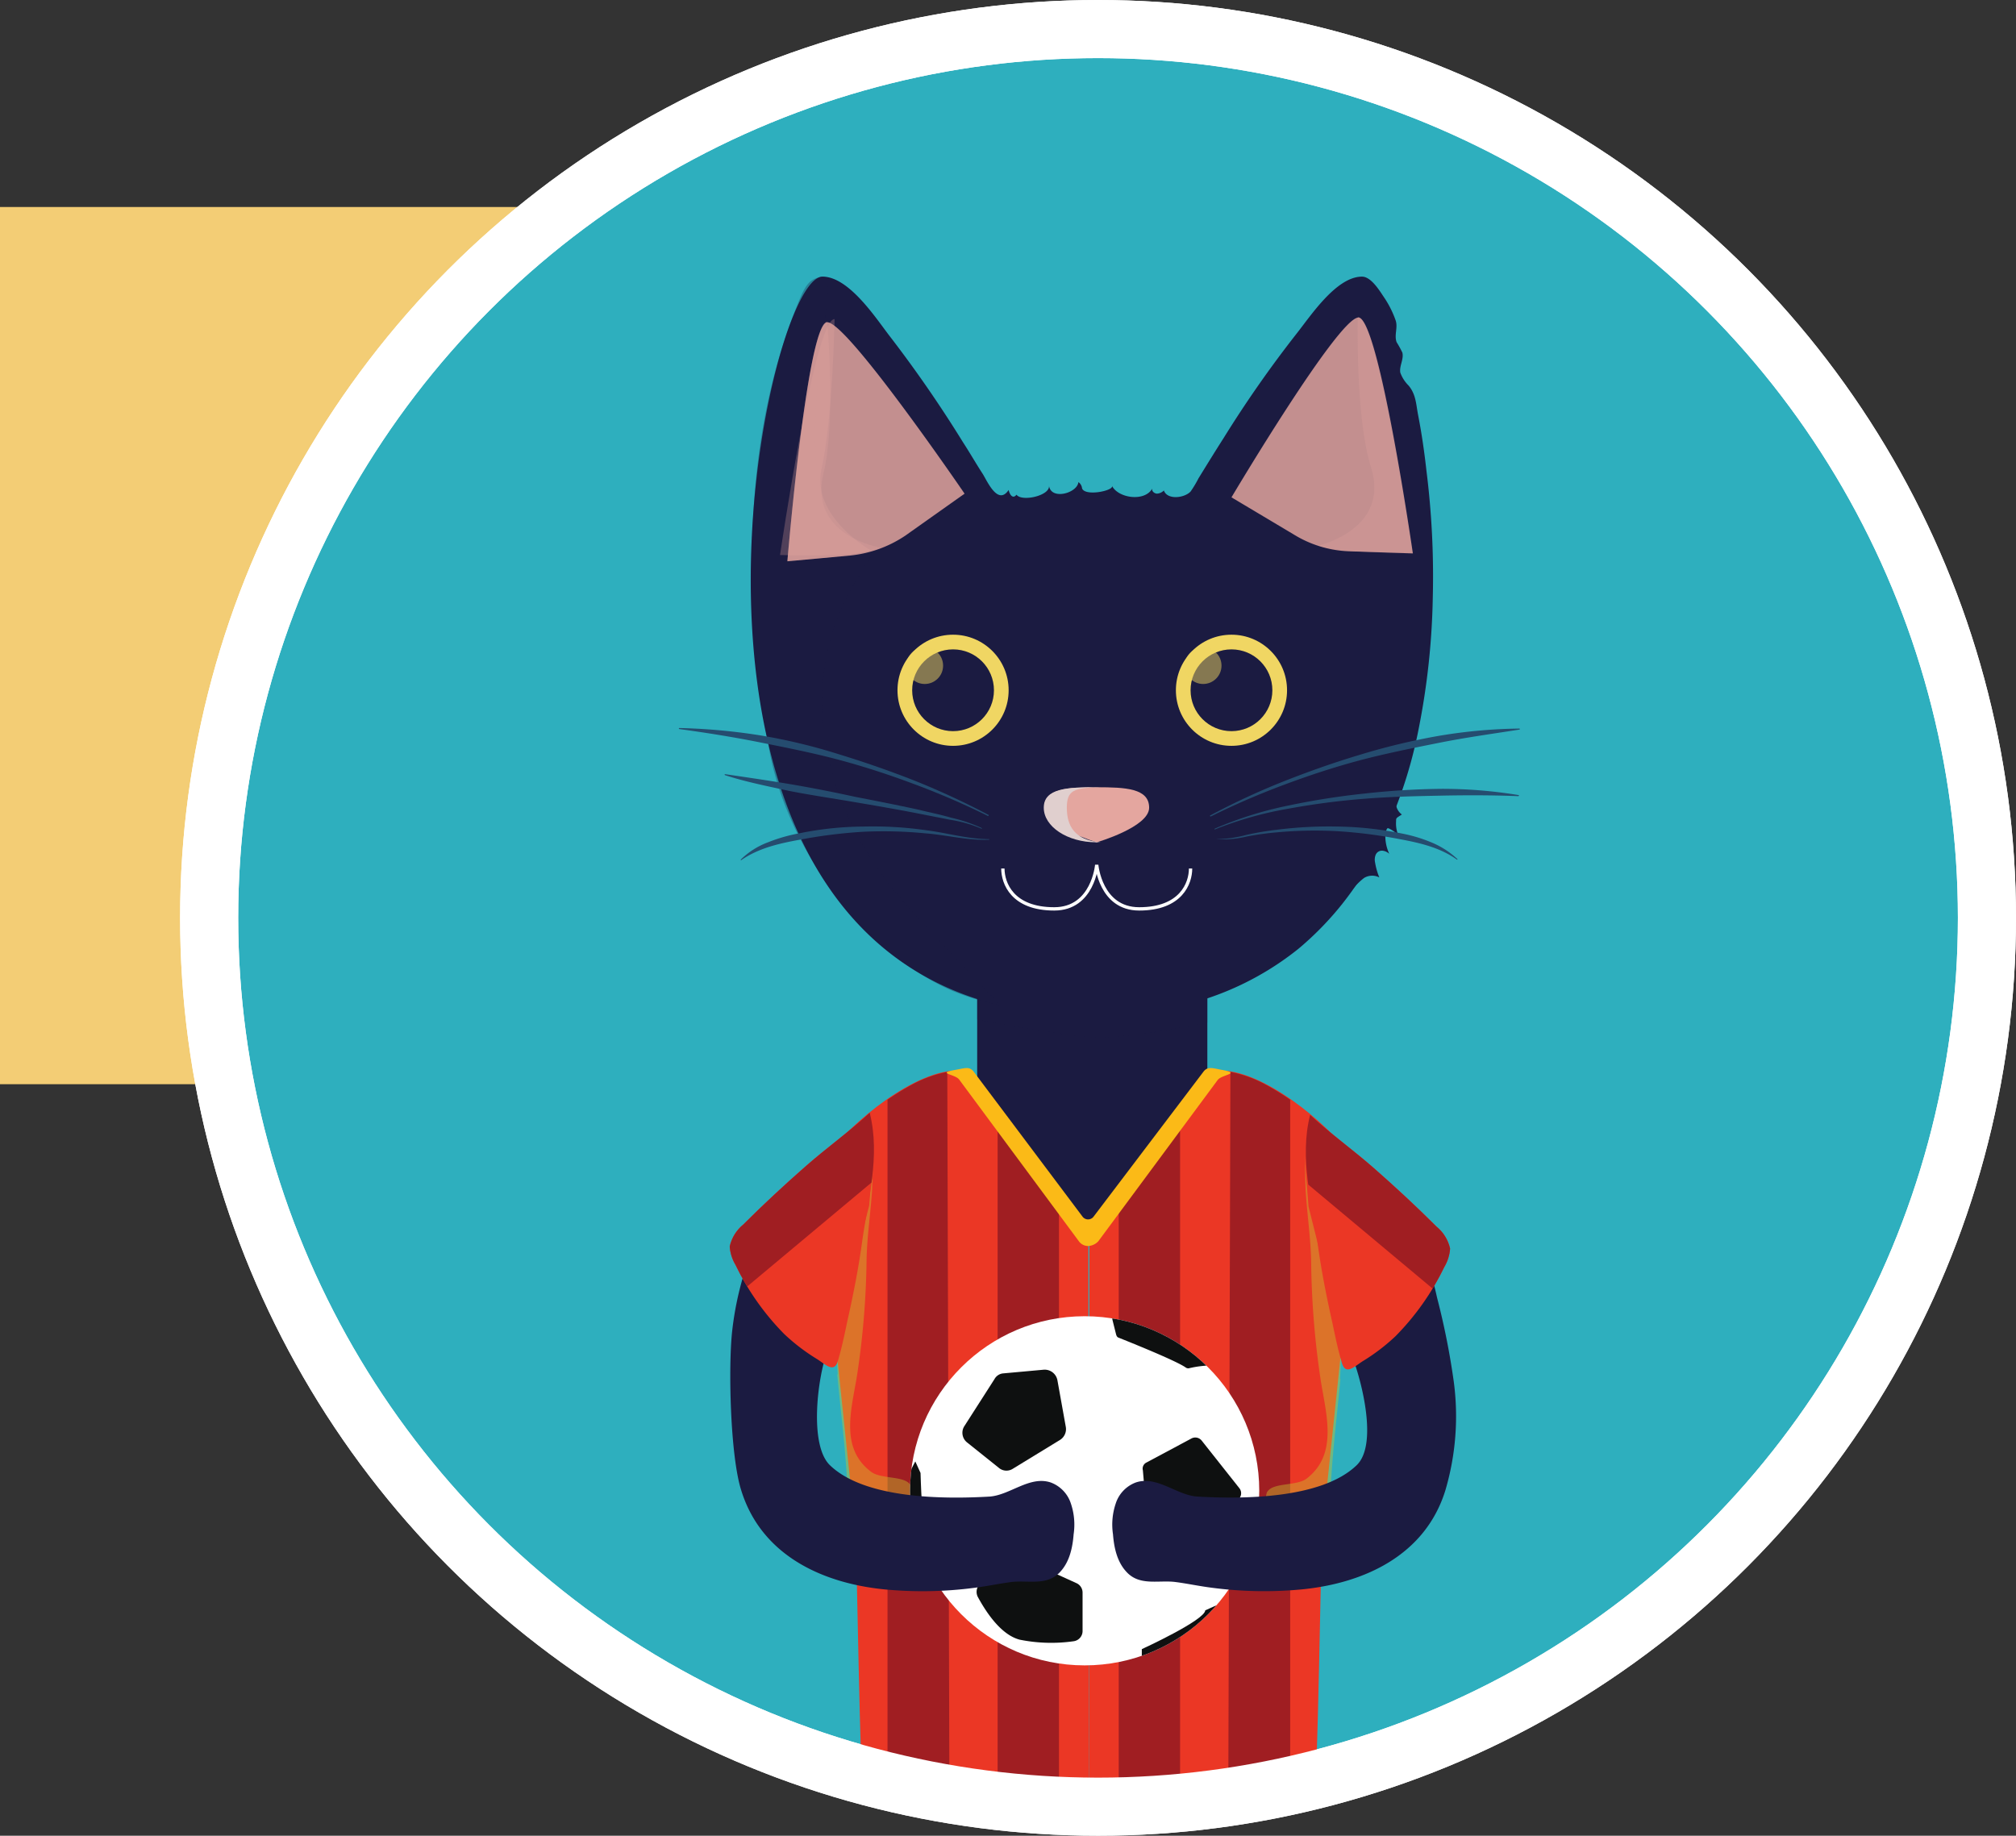 <svg xmlns="http://www.w3.org/2000/svg" xmlns:xlink="http://www.w3.org/1999/xlink" width="347" height="316" viewBox="0 0 347 316">
  <rect x="0" y="0" width="347" height="316" fill="#333333" stroke="none"/>
  <defs>
    <clipPath id="clip-path">
      <ellipse id="Ellipse_211" data-name="Ellipse 211" cx="30.051" cy="30.051" rx="30.051" ry="30.051"/>
    </clipPath>
    <clipPath id="clip-path-2">
      <path id="Path_865" data-name="Path 865" d="M179.823,186.071a44.411,44.411,0,0,1-8.393,11.912,33.753,33.753,0,0,1-5.685,4.332c-1.534.993-2.978,2.527-3.61.09-.632-2.166-1.083-4.332-1.534-6.5-.993-4.422-1.9-8.934-2.527-13.446-.993-7.4-3.249-15.071-1.354-22.561,3.52,3.249,7.31,5.956,10.92,9.115,3.7,3.249,7.31,6.588,10.829,10.107a6.779,6.779,0,0,1,2.346,3.79A7.161,7.161,0,0,1,179.823,186.071Z" transform="translate(-155.986 -159.9)"/>
    </clipPath>
    <clipPath id="clip-path-3">
      <path id="Path_868" data-name="Path 868" d="M47.093,185.671a44.412,44.412,0,0,0,8.393,11.912,33.753,33.753,0,0,0,5.685,4.332c1.534.993,2.978,2.527,3.61.09.632-2.166,1.083-4.332,1.534-6.5.993-4.422,1.9-8.934,2.527-13.446.993-7.4,3.249-15.071,1.354-22.561-3.52,3.249-7.31,5.956-10.92,9.115-3.7,3.249-7.31,6.588-10.829,10.107a6.779,6.779,0,0,0-2.346,3.79A7.161,7.161,0,0,0,47.093,185.671Z" transform="translate(-46.1 -159.5)"/>
    </clipPath>
  </defs>
  <g id="Group_952" data-name="Group 952" transform="translate(-92 -1891.366)">
    <g id="Ellipse_287" data-name="Ellipse 287" transform="translate(129 1903)" fill="#f2f2f2" stroke="#707070" stroke-width="1">
      <circle cx="150.5" cy="150.5" r="150.5" stroke="none"/>
      <circle cx="150.5" cy="150.5" r="150" fill="none"/>
    </g>
    <rect id="Rectangle_9" data-name="Rectangle 9" width="162" height="151" transform="translate(92 1927)" fill="#f3cd75"/>
    <ellipse id="Ellipse_203" data-name="Ellipse 203" cx="153" cy="153" rx="153" ry="153" transform="translate(128 1896.366)" fill="#2eafbe" stroke="#fff" stroke-width="10"/>
    <g id="Group_785" data-name="Group 785" transform="translate(208.846 1938.976)">
      <path id="Path_826" data-name="Path 826" d="M132.917,165.922l-16.966,16.515L93.3,165.922V135.6h39.617Z" transform="translate(-41.951 -13.219)" fill="#1b1b41" fill-rule="evenodd"/>
      <path id="Path_827" data-name="Path 827" d="M93.932,134.7a12.465,12.465,0,0,0,5.5,2.617,67.974,67.974,0,0,0,17.056,2.707c5.776.09,11.1-1.534,16.425-3.881v5.415s-12.454,2.617-18.5,2.527S93.3,141.017,93.3,141.017V137.5a11,11,0,0,1,1.263-2.076" transform="translate(-41.951 -13.131)" fill="#1b1b41" fill-rule="evenodd" opacity="0.31"/>
      <path id="Path_828" data-name="Path 828" d="M114.6,276.121h38.805c.541,0,1.173-43.137,1.354-45.213,1.263-12.093,2.527-24.1,3.79-36.188.451-4.332.9-8.573,1.354-12.9.632-5.776,3.52-11.1-1.534-17.327-4.061-5.054-15.883-14.71-23.1-12.815-2.437.632-20.576,27.8-20.576,27.8" transform="translate(-44.029 -14.764)" fill="#eb3725" fill-rule="evenodd"/>
      <path id="Path_829" data-name="Path 829" d="M108.85,127.245C26.006,127.245,51.726,0,62.465,0c4.512,0,9.115,7.039,11.461,10.107A215.224,215.224,0,0,1,86.65,28.517c1.173,1.8,2.256,3.7,3.429,5.5.812,1.354,2.617,5.415,4.422,2.707.18.812.722,1.624,1.354.812.9,1.263,5.776.18,5.6-1.534.361,2.527,4.873,1.263,5.054-.632a1.48,1.48,0,0,1,.632,1.083c.541,1.444,5.6.361,5.144-.451,1.083,2.166,5.685,2.8,6.949.451-.18.451.361.9.812.9a1.79,1.79,0,0,0,1.173-.541c.632,1.715,3.61,1.263,4.6.18a18.659,18.659,0,0,0,1.354-2.256c1.444-2.346,2.888-4.693,4.332-6.949A200.448,200.448,0,0,1,144.046,9.837C146.482,6.768,150.9,0,155.326,0c1.534,0,2.978,2.346,3.7,3.429A17.256,17.256,0,0,1,161.1,7.49c.451,1.263-.271,2.527.18,3.79a17.9,17.9,0,0,1,.993,1.8c.271,1.173-.541,2.256-.361,3.429a6.034,6.034,0,0,0,1.444,2.256c1.263,1.534,1.263,3.159,1.624,5.054.632,3.249,1.083,6.407,1.444,9.656a145.741,145.741,0,0,1,1.083,21.749,126.985,126.985,0,0,1-2.437,22.651,78.6,78.6,0,0,1-7.31,21.027,53.629,53.629,0,0,1-13.356,16.785,50.556,50.556,0,0,1-20.666,9.927A67.83,67.83,0,0,1,108.85,127.245Z" transform="translate(-37.738 0.009)" fill="#1b1b41" fill-rule="evenodd"/>
      <path id="Path_830" data-name="Path 830" d="M93.081,125.439s-9.115-9.746-13.717-14.62c-6.227-6.5-11.642-14.259-14.439-22.922-8.663-26.532,8.3-40.159,5.866-40.791C52.471,42.324,66.91-.723,62.488,0,59.871.45,59.42,1.443,57.073,7.67c-3.881,10.559-10.559,34.112-3.881,73.1,3.159,18.5,17.056,35.827,31.586,42.144A44.812,44.812,0,0,0,93.081,125.439Z" transform="translate(-37.761 0.01)" fill="#1b1b41" fill-rule="evenodd" opacity="0.31"/>
      <path id="Path_831" data-name="Path 831" d="M120.3,275.3h10.559V157.8L120.3,174.315Z" transform="translate(-44.585 -15.385)" fill="#a01e22" fill-rule="evenodd"/>
      <path id="Path_832" data-name="Path 832" d="M141.2,274.7h10.649V156.483a43.733,43.733,0,0,0-4.422-2.707,20.658,20.658,0,0,0-5.866-2.076Z" transform="translate(-46.624 -14.79)" fill="#a01e22" fill-rule="evenodd"/>
      <ellipse id="Ellipse_204" data-name="Ellipse 204" cx="9.566" cy="9.566" rx="9.566" ry="9.566" transform="translate(85.552 61.646)" fill="#f0d663"/>
      <ellipse id="Ellipse_205" data-name="Ellipse 205" cx="7.039" cy="7.039" rx="7.039" ry="7.039" transform="translate(88.079 64.173)" fill="#1b1b41"/>
      <ellipse id="Ellipse_206" data-name="Ellipse 206" cx="9.566" cy="9.566" rx="9.566" ry="9.566" transform="translate(37.632 61.646)" fill="#f0d663"/>
      <ellipse id="Ellipse_207" data-name="Ellipse 207" cx="7.039" cy="7.039" rx="7.039" ry="7.039" transform="translate(40.159 64.173)" fill="#1b1b41"/>
      <path id="Path_833" data-name="Path 833" d="M98.2,112.832c0,2.527,1.624,6.949,8.844,6.949,6.678,0,7.31-7.581,7.31-7.581h0s.632,7.581,7.31,7.581c7.22,0,8.844-4.422,8.844-6.949" transform="translate(-42.429 -10.937)" fill="none" stroke="#fff" stroke-miterlimit="10" stroke-width="0.573"/>
      <path id="Path_834" data-name="Path 834" d="M115.124,97.4c-4.963,0-9.024.18-9.024,3.52,0,3.249,9.024,5.956,9.024,5.956s9.024-2.617,9.024-5.956S120.088,97.4,115.124,97.4Z" transform="translate(-43.2 -9.493)" fill="#e4a69f" fill-rule="evenodd"/>
      <path id="Path_835" data-name="Path 835" d="M109.971,100.92c0-3.068,1.263-3.429,5.866-3.52h-.812c-4.963,0-9.024.18-9.024,3.52,0,3.249,4.061,5.956,9.024,5.956h.812C111.234,106.515,109.971,103.988,109.971,100.92Z" transform="translate(-43.19 -9.493)" fill="#e0cfce"/>
      <path id="Path_836" data-name="Path 836" d="M65.085,8.1C61.656,8.01,55.7,48.71,55.7,48.71s12.273.451,15.612-.812c0,0-10.2-5.776-8.483-13.9C64.815,25.066,65.085,8.1,65.085,8.1Z" transform="translate(-38.283 -0.781)" fill="#e4a69f" fill-rule="evenodd" opacity="0.27"/>
      <g id="Group_769" data-name="Group 769" transform="translate(95.118 6.958)">
        <g id="Group_768" data-name="Group 768" transform="translate(0 0.09)" opacity="0.83">
          <path id="Path_837" data-name="Path 837" d="M141.8,38.754S160.12,7.89,163.639,7.8s9.385,40.61,9.385,40.61L162.2,48.049a19.44,19.44,0,0,1-9.656-2.888Z" transform="translate(-141.8 -7.8)" fill="#e4a69f" fill-rule="evenodd"/>
        </g>
        <path id="Path_838" data-name="Path 838" d="M165.168,7.7c3.429-.09,9.385,40.61,9.385,40.61s-12.9.09-16.154-1.263c0,0,12.454-2.8,9.024-13.537C164.717,24.937,165.168,7.7,165.168,7.7Z" transform="translate(-143.419 -7.7)" fill="#e4a69f" fill-rule="evenodd" opacity="0.27"/>
      </g>
      <g id="Group_771" data-name="Group 771" transform="translate(18.681 7.77)">
        <g id="Group_770" data-name="Group 770" transform="translate(0 0.09)" opacity="0.83">
          <path id="Path_839" data-name="Path 839" d="M87.6,38.21S67.388,8.61,63.959,8.7,57.1,49.852,57.1,49.852l10.829-.993a20.732,20.732,0,0,0,9.476-3.429Z" transform="translate(-57.1 -8.7)" fill="#e4a69f" fill-rule="evenodd"/>
        </g>
        <path id="Path_840" data-name="Path 840" d="M63.959,8.6C60.529,8.69,57.1,49.752,57.1,49.752S70,49.03,73.164,47.5c0,0-12.544-1.985-9.837-12.9C65.493,25.746,63.959,8.6,63.959,8.6Z" transform="translate(-57.1 -8.6)" fill="#e4a69f" fill-rule="evenodd" opacity="0.27"/>
      </g>
      <ellipse id="Ellipse_208" data-name="Ellipse 208" cx="3.159" cy="3.159" rx="3.159" ry="3.159" transform="translate(39.166 63.812)" fill="#f0d663" opacity="0.5"/>
      <ellipse id="Ellipse_209" data-name="Ellipse 209" cx="3.159" cy="3.159" rx="3.159" ry="3.159" transform="translate(87.086 63.812)" fill="#f0d663" opacity="0.5"/>
      <path id="Path_841" data-name="Path 841" d="M169.444,112.581a11.643,11.643,0,0,1-.722-2.527,2.27,2.27,0,0,1,.09-1.354,1.161,1.161,0,0,1,1.173-.722,2.015,2.015,0,0,1,1.173.541,7.223,7.223,0,0,1-.632-3.881.689.689,0,0,1,.18-.451.4.4,0,0,1,.451,0,5.929,5.929,0,0,1,1.534,1.083,5.33,5.33,0,0,1-.361-2.346c0-.361,0-.451.18-.632.09-.09.812-.541.812-.541a2.522,2.522,0,0,1-.993-1.624,9.65,9.65,0,0,1-.18-3.61c.09-.451.09-2.346.451-2.617-1.444,1.444-2.346,6.768-3.068,8.212a32.533,32.533,0,0,0-2.346,4.693,23.411,23.411,0,0,0-.993,3.339c-.18.722-1.624,4.061-1.9,5.234a11.7,11.7,0,0,1,2.527-2.707A2.68,2.68,0,0,1,169.444,112.581Z" transform="translate(-48.877 -9.151)" fill="#1b1b41" fill-rule="evenodd"/>
      <path id="Path_842" data-name="Path 842" d="M161.124,206.1l.361-6.678L155.709,176.4l-.722-9.2c.18,2.346.09,4.783.271,7.129.271,3.79.812,7.581.9,11.461a146.684,146.684,0,0,0,1.715,20.937c.993,5.866,2.8,12.454-2.527,16.515-1.715,1.263-5.6.632-6.678,2.166-.18.18-.18.451-.271.722a3.352,3.352,0,0,0,1.8,2.978,7.422,7.422,0,0,0,3.429.541c2.166,0,4.6.361,5.5-2.346a15.815,15.815,0,0,0,.451-3.61c.361-5.956,1.083-11.822,1.624-17.688Z" transform="translate(-47.325 -16.302)" fill="#c9c32f" fill-rule="evenodd" opacity="0.43"/>
      <g id="Group_772" data-name="Group 772" transform="translate(91.418 77.8)">
        <path id="Path_843" data-name="Path 843" d="M137.7,101.181a123.7,123.7,0,0,1,12.634-5.866c4.332-1.715,8.663-3.249,13.176-4.6a113.709,113.709,0,0,1,13.537-3.249,89.407,89.407,0,0,1,13.9-1.263.09.09,0,0,1,0,.18c-4.6.722-9.2,1.354-13.717,2.256s-9.024,1.8-13.537,2.978c-4.422,1.173-8.844,2.617-13.176,4.241a131.982,131.982,0,0,0-12.724,5.5c-.09-.09-.09-.09-.09-.18Z" transform="translate(-137.7 -86.2)" fill="#254c6f"/>
      </g>
      <g id="Group_773" data-name="Group 773" transform="translate(92.343 94.653)">
        <path id="Path_844" data-name="Path 844" d="M138.793,107.063a20.346,20.346,0,0,0,5.234-.722,50.393,50.393,0,0,1,5.324-.9,70.776,70.776,0,0,1,10.739-.541,59.187,59.187,0,0,1,10.649,1.173,25.909,25.909,0,0,1,5.144,1.534,14.825,14.825,0,0,1,4.512,2.888v.09h-.09c-2.888-2.076-6.407-2.888-9.837-3.52A83.08,83.08,0,0,0,160,105.71a69.942,69.942,0,0,0-10.649.18,48.719,48.719,0,0,0-5.234.722,17.5,17.5,0,0,1-5.324.451q-.135.135,0,0Z" transform="translate(-138.725 -104.875)" fill="#254c6f"/>
      </g>
      <g id="Group_774" data-name="Group 774" transform="translate(0 77.71)">
        <path id="Path_845" data-name="Path 845" d="M89.644,101.261a131.979,131.979,0,0,0-12.724-5.5c-4.332-1.624-8.754-3.068-13.176-4.241s-9.024-2.076-13.537-2.978S41.093,86.912,36.49,86.28a.09.09,0,0,1,0-.18,103.3,103.3,0,0,1,13.9,1.263,98.54,98.54,0,0,1,13.537,3.249c4.422,1.354,8.844,2.888,13.176,4.6a133.373,133.373,0,0,1,12.634,5.866c0,.09,0,.09-.09.18Z" transform="translate(-36.4 -86.1)" fill="#254c6f"/>
      </g>
      <g id="Group_775" data-name="Group 775" transform="translate(10.649 94.653)">
        <path id="Path_846" data-name="Path 846" d="M90.976,107.154c-3.7.18-7.31-.812-10.92-1.083a73.268,73.268,0,0,0-10.92-.271A85.175,85.175,0,0,0,58.4,107.154c-3.52.632-7.129,1.444-10.107,3.52H48.2v-.09a13.429,13.429,0,0,1,4.693-2.978,27.593,27.593,0,0,1,5.324-1.534,56.141,56.141,0,0,1,10.92-1.173,64.4,64.4,0,0,1,11.01.632c3.61.451,7.129,1.534,10.829,1.534v.09Z" transform="translate(-48.2 -104.875)" fill="#254c6f"/>
      </g>
      <g id="Group_776" data-name="Group 776" transform="translate(92.14 88.178)">
        <path id="Path_847" data-name="Path 847" d="M138.59,104.559a64.061,64.061,0,0,1,12.634-3.971A129.068,129.068,0,0,1,164.4,98.512a130.822,130.822,0,0,1,13.266-.812,81.373,81.373,0,0,1,13.266,1.083s.09,0,0,.09a.088.088,0,0,1-.09.09c-4.422-.18-8.844-.18-13.266-.09s-8.844.18-13.266.541a126.538,126.538,0,0,0-13.085,1.715,62.077,62.077,0,0,0-12.724,3.61c.09-.09.09-.09.09-.18Z" transform="translate(-138.5 -97.7)" fill="#254c6f"/>
      </g>
      <g id="Group_777" data-name="Group 777" transform="translate(7.874 85.651)">
        <path id="Path_848" data-name="Path 848" d="M45.193,94.9c3.7.541,7.4,1.083,11.19,1.715q5.55.948,11.1,2.166c3.7.722,7.4,1.444,11.1,2.256,1.8.451,3.7.812,5.5,1.354a26.427,26.427,0,0,1,5.324,1.8v.09h-.09a21.932,21.932,0,0,0-5.415-1.534c-1.8-.361-3.7-.722-5.5-1.083-3.7-.722-7.4-1.354-11.1-1.985s-7.4-1.173-11.1-1.9c-3.7-.812-7.4-1.534-11.01-2.707-.09-.09-.09-.09,0-.18Z" transform="translate(-45.125 -94.9)" fill="#254c6f"/>
      </g>
      <path id="Path_849" data-name="Path 849" d="M109.552,276.121H70.747c-.541,0-1.173-43.137-1.354-45.213-1.263-12.093-2.527-24.1-3.79-36.188-.451-4.332-.9-8.573-1.354-12.9-.632-5.776-3.52-11.1,1.534-17.327,4.061-5.054,15.883-14.71,23.1-12.815,2.437.632,20.576,27.8,20.576,27.8" transform="translate(-38.981 -14.764)" fill="#eb3725" fill-rule="evenodd"/>
      <path id="Path_850" data-name="Path 850" d="M107.759,275.3H97.2V157.8l10.559,16.515Z" transform="translate(-42.331 -15.385)" fill="#a01e22" fill-rule="evenodd"/>
      <path id="Path_851" data-name="Path 851" d="M86.849,274.7H76.2V156.483a43.734,43.734,0,0,1,4.422-2.707,20.658,20.658,0,0,1,5.866-2.076Z" transform="translate(-40.283 -14.79)" fill="#a01e22" fill-rule="evenodd"/>
      <path id="Path_852" data-name="Path 852" d="M79.064,243.158h0c.451,3.339.361,3.61-2.8,4.332a15.424,15.424,0,0,1-7.851-.09,4.041,4.041,0,0,1-1.8-1.083c-.9-1.083-1.173-5.5-.271-6.588,1.173-1.444,7.039-.09,8.934.09a4.258,4.258,0,0,1,2.978.993A3.864,3.864,0,0,1,79.064,243.158Z" transform="translate(-39.266 -23.313)" fill="#c9c32f" fill-rule="evenodd" opacity="0.43"/>
      <path id="Path_853" data-name="Path 853" d="M66.661,205.2l-.361-6.5,5.776-22.471L72.8,167.3c-.18,2.346-.09,4.693-.271,6.949-.271,3.7-.812,7.4-.9,11.19a141.51,141.51,0,0,1-1.715,20.486c-.993,5.776-2.8,12.183,2.527,16.154,1.715,1.263,5.6.632,6.678,2.166.18.18.18.451.271.722a3.215,3.215,0,0,1-1.8,2.888,7.422,7.422,0,0,1-3.429.541c-2.166,0-4.6.361-5.5-2.256a15.039,15.039,0,0,1-.451-3.52c-.361-5.776-1.083-11.551-1.624-17.237Z" transform="translate(-39.317 -16.312)" fill="#c9c32f" fill-rule="evenodd" opacity="0.43"/>
      <g id="Group_778" data-name="Group 778" transform="translate(46.107 136.244)">
        <path id="Path_854" data-name="Path 854" d="M92.1,151.538c-.722-.9-1.534-.541-3.068-.271-3.52.632,0,.722.632,1.715l20.576,27.8a1.982,1.982,0,0,0,1.715.812h-.09a2.564,2.564,0,0,0,1.715-.812l20.576-27.8c.722-.9,4.151-1.083.632-1.715-1.444-.271-2.346-.632-3.068.271l-18.951,25a1.184,1.184,0,0,1-1.9,0Z" transform="translate(-87.491 -150.962)" fill="#fbba17"/>
      </g>
      <ellipse id="Ellipse_210" data-name="Ellipse 210" cx="30.051" cy="30.051" rx="30.051" ry="30.051" transform="translate(39.798 178.964)" fill="#fff"/>
      <g id="Group_780" data-name="Group 780" transform="translate(39.798 178.964)">
        <g id="Group_779" data-name="Group 779" clip-path="url(#clip-path)">
          <path id="Path_855" data-name="Path 855" d="M125.527,225.735l7.761-4.151a1.41,1.41,0,0,1,1.715.361l6.5,8.212a1.389,1.389,0,0,1,.18,1.444l-4.422,9.024a1.394,1.394,0,0,1-1.444.722l-8.844-1.624a1.246,1.246,0,0,1-1.083-1.173l-.993-11.461A1.161,1.161,0,0,1,125.527,225.735Z" transform="translate(-84.826 -200.557)" fill="#0e1010"/>
          <path id="Path_856" data-name="Path 856" d="M97.538,209.131l6.949-.632a2.231,2.231,0,0,1,2.346,1.8l1.444,8.032a2.2,2.2,0,0,1-.993,2.256l-8.122,4.963a2.024,2.024,0,0,1-2.437-.18l-5.415-4.332a2.12,2.12,0,0,1-.451-2.888L96,210.124A1.9,1.9,0,0,1,97.538,209.131Z" transform="translate(-81.474 -199.294)" fill="#0e1010"/>
          <path id="Path_857" data-name="Path 857" d="M100.419,244.184l9.927,4.512a1.783,1.783,0,0,1,1.083,1.624v6.588a1.769,1.769,0,0,1-1.534,1.8,27.375,27.375,0,0,1-9.3-.271c-3.429-.9-6.046-5.234-7.22-7.4a1.919,1.919,0,0,1,.361-2.166l4.783-4.422A1.788,1.788,0,0,1,100.419,244.184Z" transform="translate(-81.738 -202.761)" fill="#0e1010"/>
          <path id="Path_858" data-name="Path 858" d="M124.7,262.478v-1.624s10.829-4.963,10.92-6.678l4.6-2.076-3.79,5.144-10.468,6.137Z" transform="translate(-84.812 -203.548)" fill="#0e1010"/>
          <path id="Path_859" data-name="Path 859" d="M119.1,198.9l.632,2.527c.09.271.18.451.451.541,1.8.722,9.927,3.971,11.551,5.144a.741.741,0,0,0,.632.09,17.592,17.592,0,0,1,3.429-.451c1.444,0-4.241-5.5-7.129-6.5-2.166-.722-6.5-1.8-8.663-2.256A.746.746,0,0,0,119.1,198.9Z" transform="translate(-84.264 -198.267)" fill="#0e1010"/>
          <path id="Path_860" data-name="Path 860" d="M81.314,226l.9,1.985s.271,10.107.993,11.281l.722,1.173-1.263,2.617S79.51,232.317,79.6,230.6,81.314,226,81.314,226Z" transform="translate(-80.412 -201.002)" fill="#0e1010"/>
        </g>
      </g>
      <path id="Path_861" data-name="Path 861" d="M168.462,191.417a9.752,9.752,0,0,1,2.707-1.444c2.978-1.263,3.339,2.527,3.881,4.6a126.814,126.814,0,0,1,2.8,14.168,45.1,45.1,0,0,1-1.444,18.681c-3.429,11.1-13.807,15.973-24.637,17.056a68.707,68.707,0,0,1-15.522-.271c-2.166-.271-4.241-.722-6.317-.993-2.888-.361-6.137.722-8.393-1.715-1.624-1.715-2.166-4.151-2.346-6.5a11.308,11.308,0,0,1,.451-5.234,5.744,5.744,0,0,1,3.52-3.7c3.61-1.173,6.949,2.166,10.468,2.437,7.761.451,21.478.451,27.525-5.415,3.61-3.52.9-14.259-.722-18.5a7.548,7.548,0,0,1-.722-2.8,8.351,8.351,0,0,1,.9-3.339C162.416,194.485,165.033,193.853,168.462,191.417Z" transform="translate(-44.466 -18.499)" fill="#1b1b41" fill-rule="evenodd"/>
      <path id="Path_862" data-name="Path 862" d="M55.046,186.917a9.752,9.752,0,0,0-2.707-1.444c-2.978-1.263-3.339,2.527-3.881,4.6a54.784,54.784,0,0,0-1.9,9.3c-.722,6.227-.361,21.659,1.534,27.615,3.429,11.1,13.807,15.973,24.637,17.056a68.709,68.709,0,0,0,15.522-.271c2.166-.271,4.241-.722,6.317-.993,2.888-.361,6.137.722,8.393-1.715,1.624-1.715,2.166-4.151,2.346-6.5a11.308,11.308,0,0,0-.451-5.234,5.744,5.744,0,0,0-3.52-3.7c-3.61-1.173-6.949,2.166-10.468,2.437-7.761.451-21.478.451-27.525-5.415-3.61-3.52-2.076-15.251-.451-19.493a7.548,7.548,0,0,0,.722-2.8,8.351,8.351,0,0,0-.9-3.339C60.911,193.053,58.475,189.263,55.046,186.917Z" transform="translate(-37.358 -18.06)" fill="#1b1b41" fill-rule="evenodd"/>
      <g id="Group_782" data-name="Group 782" transform="translate(107.92 144.31)">
        <path id="Path_863" data-name="Path 863" d="M179.823,186.071a44.411,44.411,0,0,1-8.393,11.912,33.753,33.753,0,0,1-5.685,4.332c-1.534.993-2.978,2.527-3.61.09-.632-2.166-1.083-4.332-1.534-6.5-.993-4.422-1.9-8.934-2.527-13.446-.993-7.4-3.249-15.071-1.354-22.561,3.52,3.249,7.31,5.956,10.92,9.115,3.7,3.249,7.31,6.588,10.829,10.107a6.779,6.779,0,0,1,2.346,3.79A7.161,7.161,0,0,1,179.823,186.071Z" transform="translate(-155.986 -159.9)" fill="#eb3725"/>
        <g id="Group_781" data-name="Group 781" clip-path="url(#clip-path-2)">
          <path id="Path_864" data-name="Path 864" d="M178.586,191.2l6.859-8.122L153.5,157a38.023,38.023,0,0,0-4.873,1.624,19.745,19.745,0,0,0-5.324,3.068Z" transform="translate(-154.749 -159.617)" fill="#a01e22" fill-rule="evenodd"/>
        </g>
      </g>
      <g id="Group_784" data-name="Group 784" transform="translate(8.754 143.949)">
        <path id="Path_866" data-name="Path 866" d="M47.093,185.671a44.412,44.412,0,0,0,8.393,11.912,33.753,33.753,0,0,0,5.685,4.332c1.534.993,2.978,2.527,3.61.09.632-2.166,1.083-4.332,1.534-6.5.993-4.422,1.9-8.934,2.527-13.446.993-7.4,3.249-15.071,1.354-22.561-3.52,3.249-7.31,5.956-10.92,9.115-3.7,3.249-7.31,6.588-10.829,10.107a6.779,6.779,0,0,0-2.346,3.79A7.161,7.161,0,0,0,47.093,185.671Z" transform="translate(-46.1 -159.5)" fill="#eb3725"/>
        <g id="Group_783" data-name="Group 783" clip-path="url(#clip-path-3)">
          <path id="Path_867" data-name="Path 867" d="M46.459,190.8,39.6,182.681,71.547,156.6a38.021,38.021,0,0,1,4.873,1.624,19.746,19.746,0,0,1,5.324,3.068Z" transform="translate(-45.466 -159.217)" fill="#a01e22" fill-rule="evenodd"/>
        </g>
      </g>
    </g>
    <ellipse id="Ellipse_310" data-name="Ellipse 310" cx="153" cy="153" rx="153" ry="153" transform="translate(128 1896.366)" fill="none" stroke="#fff" stroke-width="10"/>
  </g>
</svg>

